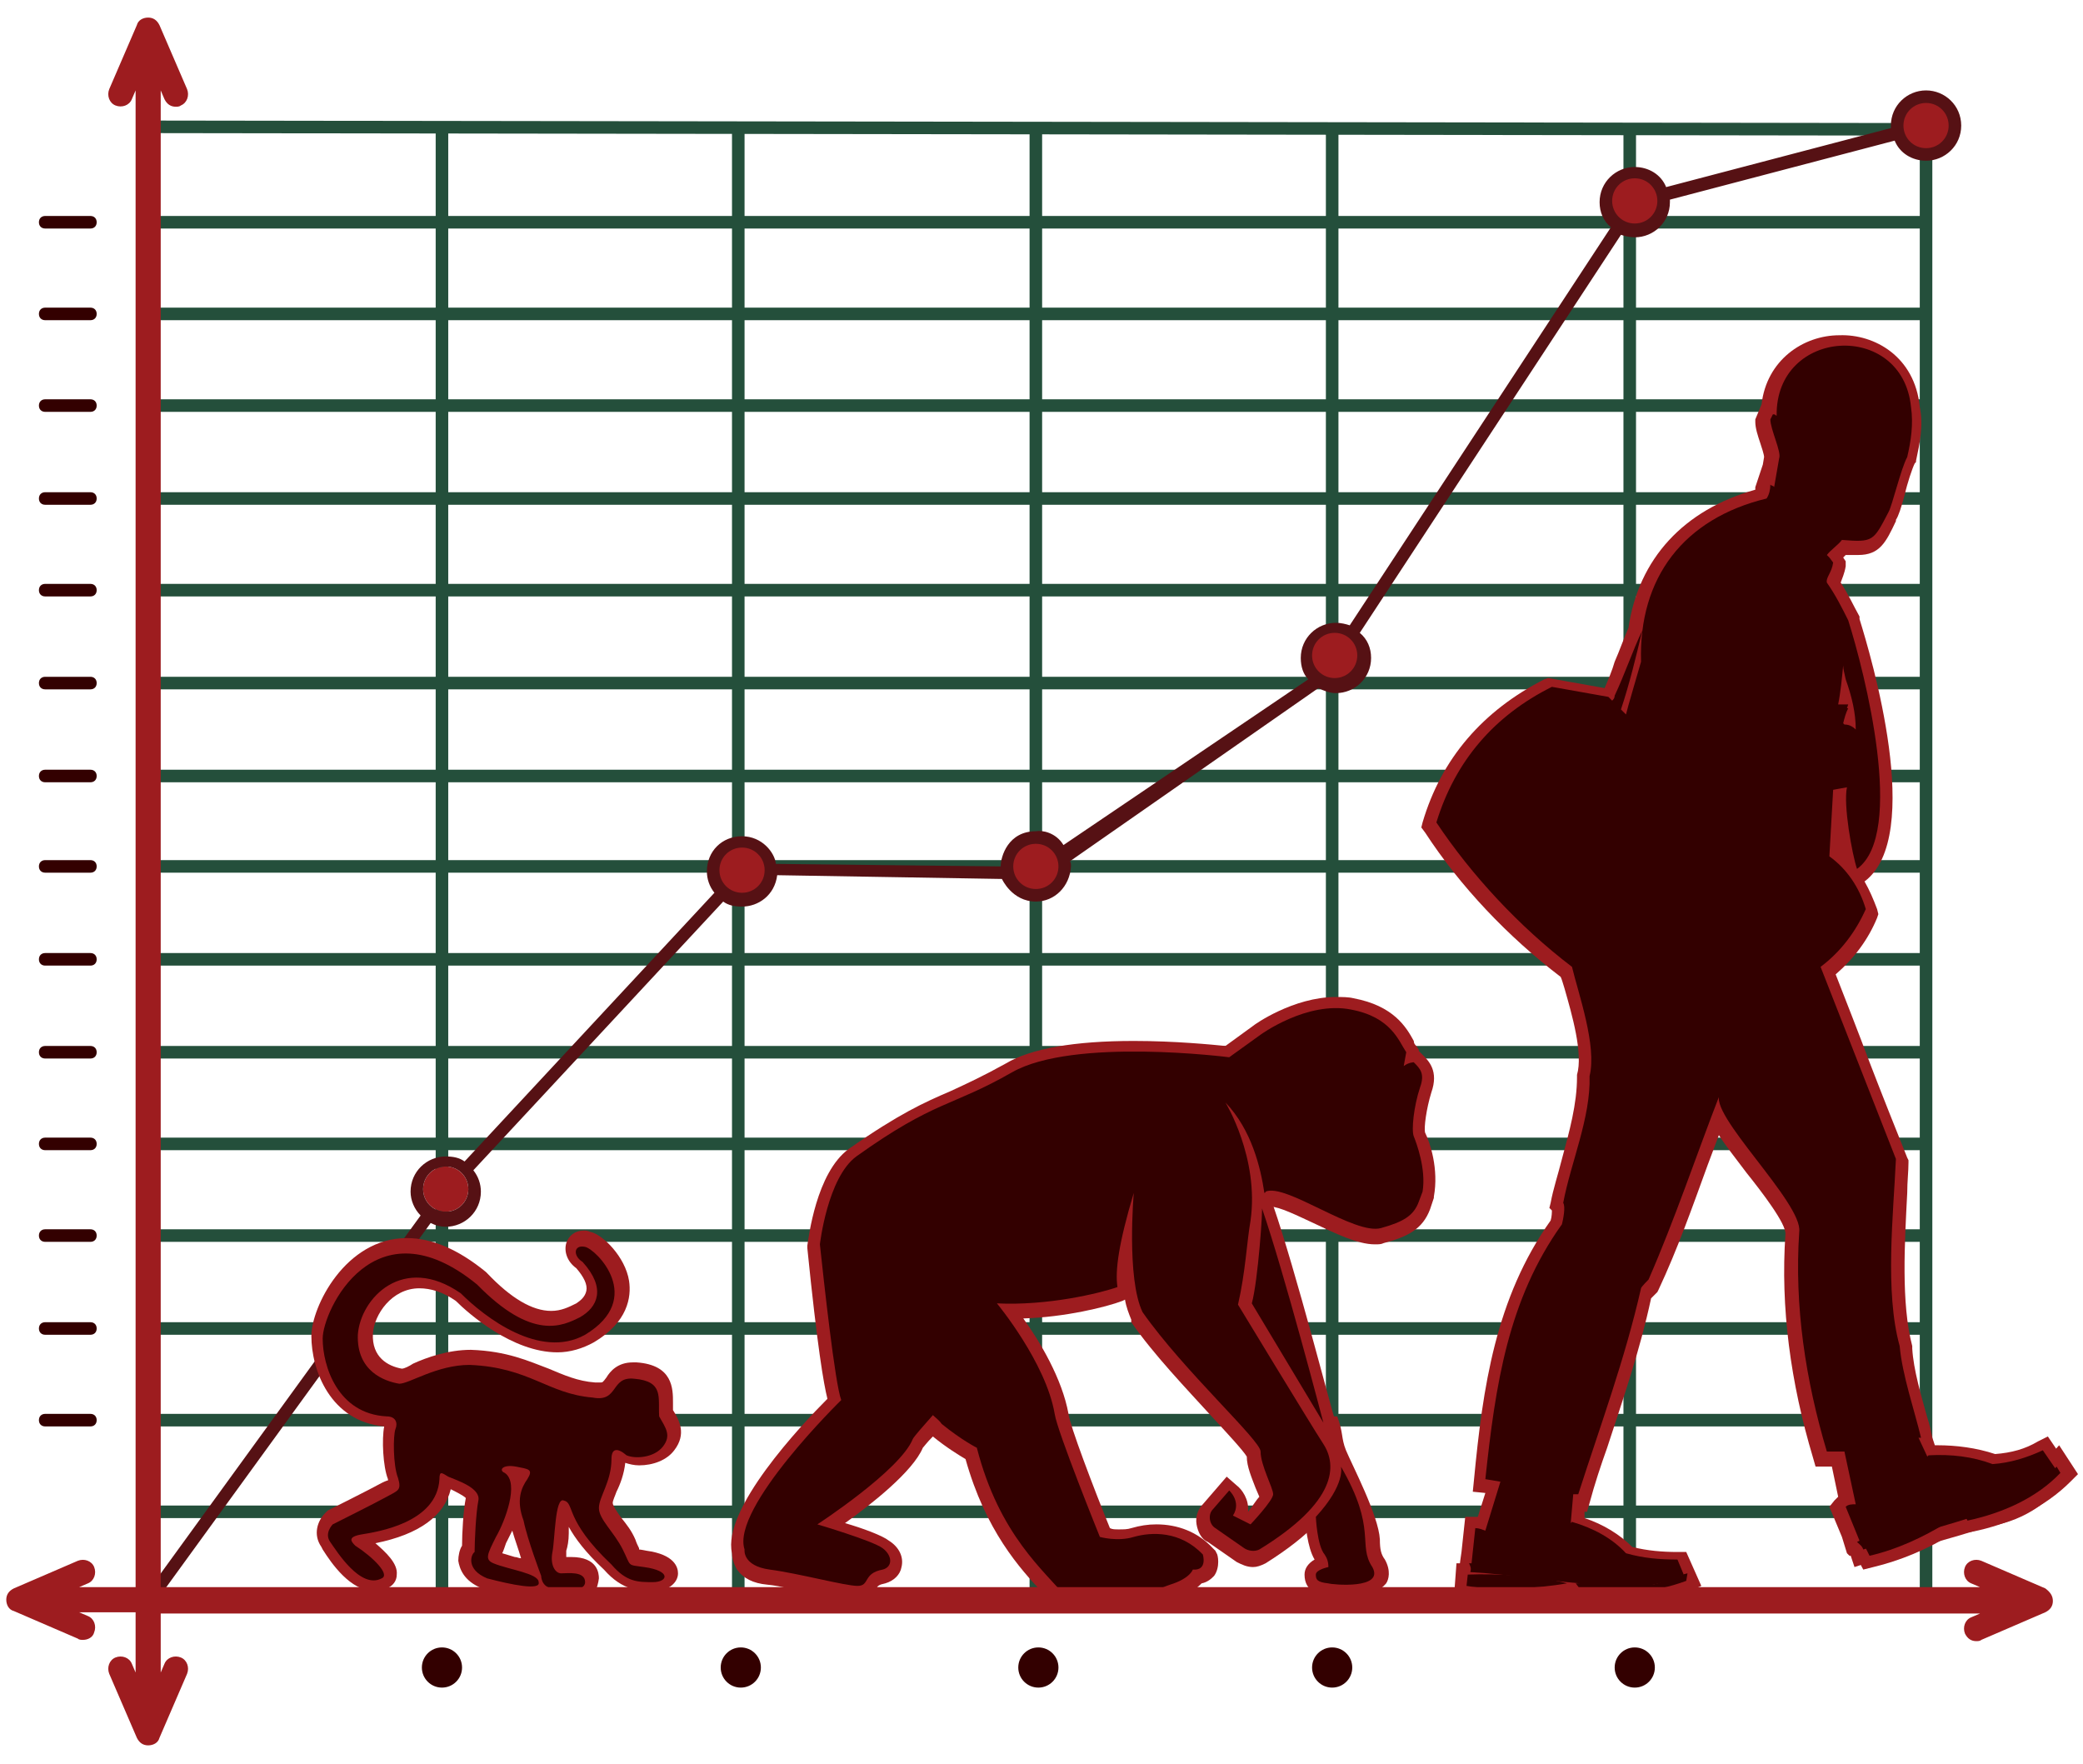 <?xml version="1.0" encoding="utf-8"?>
<!-- Generator: Adobe Illustrator 22.1.0, SVG Export Plug-In . SVG Version: 6.00 Build 0)  -->
<svg version="1.1" id="Capa_1" xmlns="http://www.w3.org/2000/svg" xmlns:xlink="http://www.w3.org/1999/xlink" x="0px" y="0px"
	 viewBox="0 0 165.9 140.5" style="enable-background:new 0 0 165.9 140.5;" xml:space="preserve">
<style type="text/css">
	.st0{fill:none;stroke:#244F3B;stroke-miterlimit:10;}
	.st1{fill:#9D1C1F;}
	.st2{fill:#561114;}
	.st3{fill:#330000;}
</style>
<g>
	<polygon class="st0" points="11.5,10.1 153.4,10.3 153.4,127.8 11.5,127.8 	"/>
	<line class="st0" x1="11.5" y1="120.4" x2="153.4" y2="120.4"/>
	<line class="st0" x1="11.5" y1="113.1" x2="153.4" y2="113.1"/>
	<line class="st0" x1="11.5" y1="105.8" x2="153.4" y2="105.8"/>
	<line class="st0" x1="11.5" y1="98.4" x2="153.4" y2="98.4"/>
	<line class="st0" x1="11.5" y1="91.1" x2="153.4" y2="91.1"/>
	<line class="st0" x1="11.5" y1="83.8" x2="153.4" y2="83.8"/>
	<line class="st0" x1="11.5" y1="76.4" x2="153.4" y2="76.4"/>
	<line class="st0" x1="11.5" y1="69" x2="153.4" y2="69"/>
	<line class="st0" x1="11.5" y1="61.8" x2="153.4" y2="61.8"/>
	<line class="st0" x1="11.5" y1="54.4" x2="153.4" y2="54.4"/>
	<line class="st0" x1="11.5" y1="47" x2="153.4" y2="47"/>
	<line class="st0" x1="11.5" y1="39.7" x2="153.4" y2="39.7"/>
	<line class="st0" x1="11.5" y1="32.3" x2="153.4" y2="32.3"/>
	<line class="st0" x1="11.5" y1="25" x2="153.4" y2="25"/>
	<line class="st0" x1="11.5" y1="17.7" x2="153.4" y2="17.7"/>
	<line class="st0" x1="129.8" y1="10.3" x2="129.8" y2="127.8"/>
	<line class="st0" x1="106.1" y1="10.3" x2="106.1" y2="127.8"/>
	<line class="st0" x1="82.5" y1="10.3" x2="82.5" y2="127.8"/>
	<line class="st0" x1="58.8" y1="10.3" x2="58.8" y2="127.8"/>
	<line class="st0" x1="35.2" y1="10.3" x2="35.2" y2="127.8"/>
</g>
<circle class="st1" cx="35.5" cy="94.7" r="1.8"/>
<circle class="st1" cx="59.1" cy="69.3" r="2"/>
<circle class="st1" cx="82.5" cy="69" r="2"/>
<circle class="st1" cx="106.3" cy="52.2" r="2"/>
<circle class="st1" cx="130.2" cy="16" r="2"/>
<circle class="st1" cx="153.4" cy="10" r="2"/>
<path class="st2" d="M153.4,7.2c-1.5,0-2.8,1.2-2.8,2.8c0,0.1,0,0.1,0,0.2l-17.9,4.7c-0.4-1-1.4-1.6-2.5-1.6c-1.5,0-2.8,1.2-2.8,2.8
	c0,0.8,0.3,1.5,0.9,2l-20.8,31.7c-0.3-0.1-0.7-0.2-1.1-0.2c-1.5,0-2.8,1.2-2.8,2.8c0,0.7,0.2,1.3,0.6,1.7L84.7,67.3
	c-0.6-1-1.7-1.2-2.2-1.1c-2.2,0-2.8,2-2.8,2.8l-17.9-0.2c-0.1-0.9-1.1-2.2-2.7-2.2s-2.8,1.2-2.8,2.8c0,0.6,0.2,1.2,0.6,1.7L37,92.5
	c-0.4-0.3-0.9-0.4-1.5-0.4c-1.5,0-2.8,1.2-2.8,2.8c0,0.7,0.3,1.4,0.8,1.9l-22,30.3l0.8,0.6l22-30.3c0.4,0.2,0.8,0.3,1.2,0.3
	c1.5,0,2.8-1.2,2.8-2.8c0-0.6-0.2-1.2-0.6-1.7l19.9-21.4c0.4,0.3,0.9,0.4,1.5,0.4c1.3,0,2.6-0.9,2.8-2.5L79.8,70
	c0,0,0.8,1.8,2.7,1.8c1.5,0,2.7-1.2,2.8-2.8c0-0.1,0-0.4-0.1-0.4L105,54.8c0.4,0.2,0.9,0.4,1.4,0.4c1.5,0,2.8-1.2,2.8-2.8
	c0-0.8-0.3-1.5-0.9-2l20.8-31.7c0.3,0.1,0.7,0.2,1.1,0.2c1.5,0,2.8-1.2,2.8-2.8c0-0.1,0-0.1,0-0.2l17.9-4.7c0.4,1,1.4,1.6,2.5,1.6
	c1.5,0,2.8-1.2,2.8-2.8S154.9,7.2,153.4,7.2z M35.5,96.5c-1,0-1.8-0.8-1.8-1.8s0.8-1.8,1.8-1.8s1.8,0.8,1.8,1.8S36.5,96.5,35.5,96.5
	z M59.1,71.1c-1,0-1.8-0.8-1.8-1.8s0.8-1.8,1.8-1.8s1.8,0.8,1.8,1.8S60.1,71.1,59.1,71.1z M82.5,70.8c-1,0-1.8-0.8-1.8-1.8
	s0.8-1.8,1.8-1.8s1.8,0.8,1.8,1.8S83.5,70.8,82.5,70.8z M106.3,54c-1,0-1.8-0.8-1.8-1.8s0.8-1.8,1.8-1.8s1.8,0.8,1.8,1.8
	S107.3,54,106.3,54z M130.2,17.8c-1,0-1.8-0.8-1.8-1.8s0.8-1.8,1.8-1.8S132,15,132,16S131.2,17.8,130.2,17.8z M153.4,11.8
	c-1,0-1.8-0.8-1.8-1.8s0.8-1.8,1.8-1.8s1.8,0.8,1.8,1.8S154.4,11.8,153.4,11.8z"/>
<path class="st1" d="M45.3,127.6c-0.5,0-1-0.1-1.4-0.2c-0.3,0-0.6-0.1-0.8-0.3c-0.3,0.1-0.6,0.1-0.8,0.1c-0.8,0-2-0.2-3.7-0.7h-0.1
	h-0.1c-1.5-0.6-1.8-1.6-1.9-2.2c0-0.4,0.1-0.9,0.3-1.2c0-1,0.1-2.8,0.3-3.8c-0.2-0.2-0.8-0.5-1.2-0.7c-0.5,2.1-2.5,3.6-6,4.3
	c0.8,0.7,1.8,1.6,1.7,2.5c0,0.5-0.3,0.9-0.8,1.1c-0.3,0.1-0.6,0.2-1,0.2c-1.9,0-3.4-2.2-4.1-3.3l-0.1-0.2c-0.7-1-0.3-2.1,0.3-2.7
	l0.1-0.1l0.1-0.1c0,0,3.4-1.7,4.3-2.2c0,0,0.4-0.2,0.5-0.2v-0.1c-0.4-1-0.5-3.2-0.3-4.2c-4.3-0.4-5.8-4.5-5.8-7.2
	c0-2.3,2.7-7.8,7.6-7.8c2,0,4.1,0.9,6.3,2.7l0.1,0.1c1.9,2,3.6,3,5.1,3c0.8,0,1.4-0.3,2-0.6c0.3-0.2,0.7-0.5,0.8-1s-0.2-1.1-0.8-1.8
	c-0.7-0.5-1-1.3-0.8-2c0.2-0.6,0.7-1,1.4-1c0.1,0,0.3,0,0.5,0.1c1,0.2,2.8,2,3.1,3.9c0.2,1.3-0.1,3.3-2.8,4.9
	c-0.9,0.5-1.9,0.8-2.9,0.8c-3.6,0-7.1-3.1-8.1-4.1c-1-0.7-2-1-2.9-1c-2.2,0-3.6,2.1-3.7,3.6c-0.1,1.9,1.2,2.6,2.3,2.8
	c0.2,0,0.6-0.2,0.9-0.4c1.1-0.5,2.8-1.1,4.6-1.1c2.9,0.1,4.6,0.9,6.2,1.5c1.2,0.5,2.3,1,3.7,1.1h0.1c0.1,0,0.2,0,0.3,0
	c0.2,0,0.2,0,0.5-0.4c0.3-0.5,0.9-1.2,2.1-1.2c0.1,0,0.2,0,0.3,0c2.9,0.2,2.9,2.1,2.9,3.2c0,0.1,0,0.3,0,0.5v0.1
	c0.5,0.8,1.1,1.9,0.1,3.2c-0.6,0.8-1.7,1.2-2.8,1.2l0,0c-0.4,0-0.8-0.1-1.1-0.2c-0.1,0.9-0.4,1.7-0.7,2.3c-0.1,0.3-0.3,0.7-0.3,0.9
	c0,0.2,0.4,0.8,0.7,1.2c0.4,0.5,0.8,1,1.1,1.7c0.1,0.3,0.2,0.5,0.3,0.7v0.1c0.1,0,0.6,0.1,0.6,0.1c2.2,0.3,2.5,1.3,2.5,1.8
	c0,0.7-0.7,1.4-1.9,1.4s-2.5,0-4-1.7c-1.5-1.4-2.3-2.5-2.8-3.4c0,0.2,0,0.3,0,0.5c0,0.6-0.1,1.1-0.2,1.4c0,0.2,0,0.4,0,0.5
	c0.1,0,0.3,0,0.4,0c2.1,0,2.2,1.3,2.2,1.7C47.6,126.4,47.4,127.6,45.3,127.6z M40,123.7c0.3,0.1,0.7,0.2,1,0.3
	c0.2,0,0.3,0.1,0.5,0.1c-0.2-0.7-0.5-1.5-0.7-2.2c-0.3,0.6-0.5,1-0.5,1C40.2,123.2,40.1,123.5,40,123.7z"/>
<path class="st1" d="M50.5,109.8c-1.9-0.2-1.2,1.9-3.3,1.5c-3.6-0.3-5-2.4-9.8-2.6c-2.6,0-4.8,1.5-5.6,1.5c-1.2-0.2-3.4-1-3.3-3.9
	c0.2-2.9,3.6-6.5,8.2-3.3c1.9,1.9,6.3,5.3,9.9,3.3c4.8-2.9,0.9-6.8,0-7s-1,0.7-0.2,1.2c1.9,2.1,1.2,3.6-0.2,4.4
	c-1.4,0.7-3.8,1.9-8.2-2.6c-8.2-6.7-12.3,2.1-12.3,4.3c0,2.2,1.2,6,5.1,6.2c0.7,0,0.9,0.5,0.7,1c-0.2,0.5-0.2,2.9,0.2,3.9
	c0.3,1,0,1-0.9,1.5s-4.3,2.2-4.3,2.2s-0.7,0.7-0.2,1.4c0.5,0.7,2.4,3.8,4.1,2.9c0.7-0.3-0.7-1.7-2.1-2.6c-0.3-0.3-0.7-0.7,0.5-0.9
	c1.2-0.2,6-0.9,6.2-4.4c0-0.7,0.2-0.5,0.7-0.2c0.7,0.3,2.6,0.9,2.4,1.9s-0.3,3.3-0.3,4.1c-0.3,0.2-0.7,1.4,1,2.1
	c1.9,0.5,4.3,1,4.1,0.3c0-0.7-2.4-1-3.6-1.5c-0.7-0.3-0.5-0.7,0.2-2.1c0.7-1.2,1.9-4.3,0.7-5.1c-0.5-0.2-0.2-0.7,0.9-0.5
	c1,0.2,1.4,0.2,0.9,1c-0.5,0.7-0.9,1.7-0.3,3.3c0.3,1.5,1.4,4.4,1.4,4.4s0,0.9,0.9,1c0.9,0.2,2.6,0.3,2.6-0.5c0-0.9-1.4-0.7-1.9-0.7
	s-0.9-0.7-0.7-1.7s0.2-4.4,0.9-4.1c0.9,0.2,0,1.5,3.8,5.1c1.2,1.4,2.1,1.4,3.3,1.4s1.5-0.9-0.7-1.2c-1.4-0.2-1,0-1.7-1.4
	s-1.9-2.4-1.9-3.3s1-2.1,1-3.9c0-0.9,0.5-0.9,1.2-0.3c0.7,0.3,2.2,0.2,2.9-0.7c0.7-0.9,0.2-1.5-0.3-2.4
	C52.4,111.3,52.9,110,50.5,109.8z"/>
<g>
	<path class="st1" d="M112.6,90.5c-0.2-0.5,0-2.4,0.5-3.9c0.4-1.1,0-1.5-0.5-2c0,0-0.4,0-0.8,0.3l0.2-1.1c-0.6-0.9-1.2-2.8-4.4-3.4
		c-3.5-0.7-7.2,2-7.2,2l-2.5,1.8c0,0-12.4-1.6-17.3,1.2c-4.9,2.8-6.1,2.2-12.4,6.7c-2.3,1.7-2.9,7-2.9,7c0.3,2.8,1.2,11.1,1.7,12.4
		c0,0-8.8,8.6-7.7,11.9c0,0-0.2,1.3,2,1.6c2.3,0.3,6,1.3,7,1.3s0.4-1,2-1.3c0.8-0.2,0.8-1.1,0-1.7s-5.2-1.9-5.2-1.9s6.6-4.3,7.6-6.8
		c0.1-0.2,0.8-1,1.6-1.9c0.2,0.2,0.5,0.4,0.7,0.7c1.6,1.3,2.8,1.9,2.8,1.9c1.8,7,5.4,9.8,7.2,12c1.9,2.2,6.6-0.6,8.2-1.1
		S95,125,95,125c1.2,0.1,0.8-1.2,0.8-1.2c-1.8-1.9-4.1-1.8-5.5-1.4c-1.3,0.4-2.7,0-2.7,0s-3.4-8.4-3.6-9.8c-0.7-4.1-4.6-8.8-4.6-8.8
		c4,0.2,8.2-0.8,9.6-1.3c-0.2-1.3,0.1-3.5,1.3-7.5c0,0-0.6,6.8,0.7,9.5c3.3,4.7,9.4,10.2,9.4,11.1c0,1.1,1,2.9,1,3.4
		s-1.8,2.4-1.8,2.4l-1.4-0.7c0.7-1.1-0.3-2-0.3-2l-1.3,1.5c-0.4,0.4-0.3,1.2,0.2,1.5l2.3,1.6c0.3,0.2,0.8,0.3,1.2,0.1
		c6.2-3.8,6.2-6.7,5.1-8.4c-1.1-1.7-6.8-11.1-6.8-11.1c0.6-2.6,0.7-5,1-6.7c0.7-5-2-9.4-2-9.4c2.1,2.2,2.8,5.2,3.1,7.2
		c0.1,0,0.1-0.1,0.1-0.1c1.6-0.7,7.1,3.5,9.2,2.9c1.8-0.5,2.6-1,3-2.1l0.3-0.8C113.6,93.1,112.8,91,112.6,90.5z"/>
	<path class="st1" d="M99.7,103.8l5.7,9.5c0,0-3.1-11.9-4.9-17.1C100.6,96.1,100.2,102,99.7,103.8z"/>
	<path class="st1" d="M98.6,103.9l0.1-0.4c0.4-1.5,0.8-6.2,0.8-7.1l-0.2-0.5l0.7-0.7h1.3l0.1,0.8c1.8,5.2,4.7,16.5,4.9,17l-1.8,0.8
		L98.6,103.9z"/>
	<path class="st1" d="M107.2,127.2c-0.5,0-1.2,0-1.5-0.1c-0.6-0.1-1.8-0.3-1.8-1.7c0-0.5,0.3-0.9,0.8-1.2c-0.6-1-0.7-2.8-0.8-3.4
		v-0.4l0.3-0.3c1.9-2-1.5-7.2-1.5-7.2l3.8-0.1c0.5,1.3,0.3,1.7,0.7,2.7c0.5,1.2,2.6,5.2,2.7,7.1c0,0.8,0.1,1.2,0.4,1.6
		c0.5,0.9,0.3,1.6,0.1,1.9C109.8,126.8,108.8,127.2,107.2,127.2L107.2,127.2z"/>
	<path class="st1" d="M106.8,116.8c0,0,0.4,1.4-2,4c0,0,0.1,2.3,0.7,3c0.2,0.3,0.3,0.6,0.3,1c0,0-1,0.2-1,0.6s0.1,0.6,1,0.7
		c0.3,0.1,4.5,0.5,3.5-1.3C108.1,123,109.7,121.8,106.8,116.8z"/>
	<path class="st1" d="M113.5,90.2c-0.1-0.4,0.1-1.9,0.5-3.2c0.6-1.7-0.2-2.5-0.7-3l-0.3-0.3v-0.1l-0.2-0.3c-0.1-0.1-0.2-0.2-0.2-0.4
		c-0.6-1.1-1.6-2.8-4.8-3.4c-0.4-0.1-0.9-0.1-1.4-0.1c-3.4,0-6.5,2.2-6.6,2.3l-2.2,1.6c-1-0.1-4-0.4-7.3-0.4
		c-4.7,0-8.2,0.6-10.2,1.8c-1.8,1-3.1,1.6-4.4,2.2c-2.1,0.9-4.1,1.8-8.1,4.6c-2.6,1.9-3.2,7.1-3.3,7.7v0.1v0.1
		c0.8,7.9,1.3,10.8,1.6,12c-2.1,2.1-8.4,8.8-7.6,12.3c0,0.3,0.1,0.8,0.4,1.3c0.5,0.7,1.3,1.1,2.4,1.2c1.1,0.1,2.5,0.5,3.8,0.7
		c1.7,0.4,2.7,0.6,3.3,0.6c1,0,1.4-0.6,1.6-1c0.1-0.2,0.2-0.3,0.7-0.4c0.7-0.2,1.2-0.7,1.3-1.3c0.2-0.8-0.2-1.6-1-2.1
		c-0.5-0.4-2.1-1-3.5-1.4c2.1-1.5,5.4-4.1,6.2-6c0.1-0.1,0.3-0.4,0.8-0.9l0,0c1.1,0.9,2.1,1.5,2.6,1.8c1.6,5.7,4.3,8.7,6.2,10.7
		c0.2,0.2,0.3,0.3,0.5,0.5h9.8c0.1,0,0.1,0,0.2-0.1c1.1-0.3,1.7-0.8,2.1-1.2c0.5-0.1,0.8-0.4,1-0.6c0.5-0.7,0.3-1.7,0.2-1.8
		l-0.1-0.2l-0.2-0.2c-1.2-1.3-2.8-1.9-4.5-1.9c-0.7,0-1.3,0.1-2,0.3c-0.3,0.1-0.6,0.1-1,0.1c-0.3,0-0.5,0-0.7-0.1
		c-1.3-3.2-3.2-8.2-3.3-9.1c-0.5-2.8-2.3-5.8-3.6-7.6c3.3-0.1,6.6-0.9,7.9-1.4l0.2-0.1c0.1,0.6,0.3,1.1,0.5,1.6v0.1v0.1
		c1.8,2.6,4.4,5.3,6.4,7.5c1.2,1.3,2.5,2.7,2.8,3.2c0,0.8,0.4,1.7,0.7,2.5c0.1,0.2,0.2,0.5,0.3,0.7c-0.2,0.2-0.5,0.7-0.9,1.2
		c0.1-1-0.5-1.8-0.9-2.1l-0.8-0.7l-1.9,2.2c-0.4,0.4-0.6,1-0.5,1.6s0.4,1.2,0.9,1.4l2.3,1.6c0.4,0.2,0.8,0.4,1.3,0.4
		c0.3,0,0.6-0.1,1-0.3c3.5-2.2,5.5-4.3,6-6.4c0.3-1.2,0.1-2.3-0.6-3.4c-1-1.5-5.5-9-6.6-10.7c0.3-1.5,0.5-3,0.6-4.3
		c0.1-0.8,0.2-1.5,0.3-2.1c0.1-0.5,0.1-0.9,0.1-1.3c0.2,0,0.4-0.1,0.6-0.2c0.7,0,2.1,0.7,3.4,1.3c1.7,0.8,3.5,1.7,4.9,1.7l0,0
		c0.3,0,0.5,0,0.7-0.1c1.9-0.5,3.1-1.1,3.7-2.7l0.3-0.9v-0.1C114.6,93.1,113.9,91,113.5,90.2z"/>
</g>
<g>
	<path class="st1" d="M162.7,115.5c-1.3,0.6-2.6,1-4,1.1c-1.6-0.6-3.3-0.8-5.1-0.7l-0.1,0.1l-0.7-1.5h0.2c-0.5-2.1-1.5-5-1.7-7.3
		c-1.2-4.3-0.5-10.5-0.3-14.9c-2-5.1-4-10.2-6-15.3c1.6-1.2,2.8-2.8,3.6-4.6c-0.5-1.7-1.5-3.2-2.9-4.2c0.1-1.8,0.2-3.6,0.3-5.3
		l1.1-0.2c-0.3,1.4,0.4,5.3,0.8,6.5c3.9-2.8,0.6-15.7-0.7-19.8c-0.5-1-1-2-1.7-3c-0.1-0.4,0.4-0.8,0.5-1.6l-0.3-0.4l0,0l0,0
		l-0.2-0.2c0.3-0.4,0.9-0.8,1.2-1.2c2.5,0.2,2.5,0.1,3.7-2.2c0.3-0.5,1-3.5,1.5-4.4c0.3-1.3,0.5-2.6,0.3-4l0,0
		c-0.7-6.9-10.8-6.3-10.7,0.7c-0.1,0-0.1-0.1-0.2-0.1h-0.1l-0.2,0.4c0,0.8,0.9,2.6,0.7,3.1l-0.4,2.3l0.1-0.3c0,0.4-0.3,0.2-0.4,0.1
		c0,0.4-0.1,0.8-0.3,1.1c-6.6,1.6-10.2,6.3-10,13c0,0-1.2,4.1-1.2,4.2l-0.4-0.4c0.7-2.1,1.2-4.2,1.7-6.3c-0.8,1.7-1.4,3.5-2.2,5.2
		c0,0.2-0.1,0.3-0.2,0.4l-0.3-0.3l-4.5-0.8c-4.6,2.3-7.7,5.9-9.2,10.8c2.8,4.2,6.6,8.3,10.8,11.5c0.5,2.1,2,6.3,1.4,8.7
		c0.1,3.3-1.5,6.9-2.1,10.1c0.2,0.3,0,1.3-0.1,1.7c-4.3,6-5.3,12.8-6.1,20.3l1.2,0.2l-1.2,3.9c-0.3-0.1-0.5-0.2-0.8-0.2l-0.3,2.8
		H117c0.1,0.2,0.2,0.4,0.1,0.7c3.4,0.2,6.7,0.8,10.1,1l0,0c2.4,0.5,4.7,0.2,6.9-0.8l-0.5-1.2c-1.4,0-2.7-0.1-4.1-0.5
		c-1.1-1.2-2.6-2-4.3-2.5l-0.1,0.1l0.2-2.3h0.4c1.8-5.6,3.7-10.7,5-16.4c0-0.1,0.6-0.7,0.6-0.7c2.1-4.8,3.8-9.9,5.7-14.8
		c-1.1,1.5,6.6,8.7,6.3,11c-0.4,5.9,0.5,11.8,2.2,17.5h1.4l0.9,4.2c-0.3,0-0.6,0-0.8,0.2l1.1,2.7l-0.2,0.1c0.2,0.2,0.4,0.3,0.5,0.6
		c3.3-1.1,6.5-1.8,9.6-2.9l0,0c2.4-0.4,4.4-1.5,5.8-3.4L162.7,115.5z M147,54.1c0.5,1.4,0.8,2.7,0.8,4c-0.3-0.3-0.6-0.4-0.9-0.4
		l-0.1-0.1c0.1-0.4,0.2-0.8,0.4-1.2h-0.1l0.1-0.3h-0.8c0.2-1,0.3-2.1,0.4-3.1C146.8,53.3,146.9,53.6,147,54.1
		C147.5,55.4,146.9,53.6,147,54.1z"/>
	<path class="st1" d="M129.7,127.6c-0.9,0-1.8-0.1-2.6-0.3c-1.7-0.1-3.4-0.3-5-0.5s-3.3-0.4-5-0.5l-0.9-0.1v-1.1l0.1-0.8l0.1-0.7
		l0.3-2.8h0.9h0.1l0.6-1.9l-1-0.1l0.1-1c0.7-7.3,1.7-14.4,6.1-20.6c0.1-0.3,0.1-0.7,0.1-0.8l-0.2-0.2l0.1-0.4
		c0.2-1.1,0.6-2.3,0.9-3.5c0.6-2.2,1.2-4.4,1.2-6.5v-0.1v-0.1c0.5-1.7-0.4-4.8-1-6.9c-0.1-0.3-0.2-0.7-0.3-0.9
		c-4.2-3.2-8-7.2-10.8-11.5l-0.3-0.4l0.1-0.4c1.5-5.1,4.8-8.9,9.7-11.4l0.3-0.1l4.5,0.8c0.3-0.7,0.6-1.4,0.8-2.1
		c0.4-0.9,0.7-1.8,1.1-2.7l0,0c0.8-5.5,4.4-9.4,10.1-11c0-0.1,0-0.2,0-0.2l0.6-1.8l0.1-0.6c0-0.2-0.2-0.8-0.3-1.1
		c-0.2-0.6-0.4-1.2-0.4-1.7v-0.2l0.5-1.2c0.4-3.5,3.3-5.5,6.2-5.5c2.8-0.1,6,1.7,6.4,5.7c0.3,1.5,0,2.9-0.3,4.3v0.1l-0.1,0.1
		c-0.2,0.4-0.6,1.6-0.8,2.5c-0.3,1.1-0.5,1.7-0.7,2v0.1c-0.8,1.7-1.3,2.7-3,2.7c-0.3,0-0.7,0-1,0c-0.1,0.1-0.2,0.2-0.2,0.2l0.2,0.3
		v0.4c-0.1,0.6-0.3,1-0.4,1.3l0,0c0.6,0.9,1,1.8,1.5,2.7v0.1v0.1c0.9,2.9,5.2,17.3,0.4,20.9c0.4,0.7,0.7,1.4,1,2.2l0.1,0.4l-0.1,0.3
		c-0.7,1.7-1.8,3.2-3.3,4.5c0.9,2.3,1.8,4.6,2.7,7c1,2.6,2,5.1,3,7.6l0.1,0.2v0.2c0,0.7-0.1,1.5-0.1,2.4c-0.2,3.9-0.5,8.8,0.4,12.2
		v0.1v0.1c0.1,1.7,0.7,3.7,1.2,5.5c0.2,0.6,0.3,1.1,0.4,1.6l0.2,0.6c0.1,0,0.1,0,0.2,0c1.5,0,3.1,0.2,4.6,0.7c1.3-0.1,2.4-0.4,3.4-1
		l0.8-0.4l1.9,2.8l-0.4,0.6c-1.6,2.1-3.7,3.4-6.4,3.8c-1.7,0.6-3.3,1-5,1.5c-1.5,0.4-3.1,0.9-4.6,1.4l-0.9,0.3l-0.3-0.9l0,0
		c0,0,0,0-0.1,0c-0.1-0.1-0.1-0.1-0.2-0.2l-0.4-1.3l-1-2.4l0.4-0.5c0.1-0.1,0.2-0.2,0.3-0.3l-0.5-2.4h-1.3l-0.2-0.7
		c-1.8-6-2.6-12-2.2-17.8c0.1-0.8-1.9-3.4-3.1-4.9c-0.9-1.2-1.7-2.2-2.2-3c-0.3,0.8-0.6,1.6-0.9,2.4c-1.2,3.3-2.4,6.7-3.9,9.9
		l-0.1,0.2l-0.1,0.1c0,0-0.2,0.2-0.4,0.4c-0.9,4.2-2.2,7.9-3.5,11.9c-0.5,1.4-1,2.9-1.4,4.4l-0.2,0.7h-0.2v0.5
		c1.5,0.5,2.8,1.3,3.8,2.3c1.2,0.3,2.4,0.4,3.6,0.4h0.7l1.2,2.7l-0.9,0.4C133,127.2,131.4,127.6,129.7,127.6z"/>
	<g>
		<path class="st1" d="M148.5,123.1l0.4,0.8c2.2-0.5,4.3-1.5,6.1-2.6C152.7,121.6,150.6,122.2,148.5,123.1z"/>
		<path class="st1" d="M163.8,116.8c-1.9,2.1-4.4,3.5-7.2,4.1l0.1,0.2c2.8-0.6,5.5-1.8,7.4-3.8L163.8,116.8z"/>
		<path class="st1" d="M116.9,125.4l-0.1,0.9c2.3,0.4,4.6,0.3,6.9,0C121.5,125.7,119.2,125.3,116.9,125.4z"/>
		<path class="st1" d="M131.6,126.5c-2-0.2-3.9-0.2-5.9-0.2v0.2c2.9,0.6,5.8,0.4,8.5-0.6l0.1-0.6
			C133.8,125.4,132.2,126.5,131.6,126.5z"/>
		<path class="st1" d="M147.1,122.6l1-0.4c2-0.9,4.2-1.5,6.8-1.9l0.7,1.8c-2.1,1.3-4.3,2.2-6.4,2.7l-0.8,0.2L147.1,122.6z"/>
		<path class="st1" d="M155.1,120.1l1.3-0.3c2.7-0.5,5-1.8,6.7-3.7l0.9-1l1.5,2.3l-0.6,0.6c-2,2-4.8,3.4-7.9,4l-0.7,0.1L155.1,120.1
			z"/>
		<path class="st1" d="M120.6,127.5c-1.3,0-2.6-0.1-3.9-0.2l-0.9-0.1l0.2-2.7h0.9c2.2,0,4.5,0.2,7.1,0.9l-0.1,2
			C122.8,127.4,121.6,127.5,120.6,127.5L120.6,127.5z"/>
	</g>
</g>
<path class="st3" d="M50.5,109.8c-1.9-0.2-1.2,1.9-3.3,1.5c-3.6-0.3-5-2.4-9.8-2.6c-2.6,0-4.8,1.5-5.6,1.5c-1.2-0.2-3.4-1-3.3-3.9
	c0.2-2.9,3.6-6.5,8.2-3.3c1.9,1.9,6.3,5.3,9.9,3.3c4.8-2.9,0.9-6.8,0-7s-1,0.7-0.2,1.2c1.9,2.1,1.2,3.6-0.2,4.4
	c-1.4,0.7-3.8,1.9-8.2-2.6c-8.2-6.7-12.3,2.1-12.3,4.3c0,2.2,1.2,6,5.1,6.2c0.7,0,0.9,0.5,0.7,1c-0.2,0.5-0.2,2.9,0.2,3.9
	c0.3,1,0,1-0.9,1.5s-4.3,2.2-4.3,2.2s-0.7,0.7-0.2,1.4c0.5,0.7,2.4,3.8,4.1,2.9c0.7-0.3-0.7-1.7-2.1-2.6c-0.3-0.3-0.7-0.7,0.5-0.9
	c1.2-0.2,6-0.9,6.2-4.4c0-0.7,0.2-0.5,0.7-0.2c0.7,0.3,2.6,0.9,2.4,1.9s-0.3,3.3-0.3,4.1c-0.3,0.2-0.7,1.4,1,2.1
	c1.9,0.5,4.3,1,4.1,0.3c0-0.7-2.4-1-3.6-1.5c-0.7-0.3-0.5-0.7,0.2-2.1c0.7-1.2,1.9-4.3,0.7-5.1c-0.5-0.2-0.2-0.7,0.9-0.5
	c1,0.2,1.4,0.2,0.9,1c-0.5,0.7-0.9,1.7-0.3,3.3c0.3,1.5,1.4,4.4,1.4,4.4s0,0.9,0.9,1c0.9,0.2,2.6,0.3,2.6-0.5c0-0.9-1.4-0.7-1.9-0.7
	s-0.9-0.7-0.7-1.7s0.2-4.4,0.9-4.1c0.9,0.2,0,1.5,3.8,5.1c1.2,1.4,2.1,1.4,3.3,1.4s1.5-0.9-0.7-1.2c-1.4-0.2-1,0-1.7-1.4
	s-1.9-2.4-1.9-3.3s1-2.1,1-3.9c0-0.9,0.5-0.9,1.2-0.3c0.7,0.3,2.2,0.2,2.9-0.7c0.7-0.9,0.2-1.5-0.3-2.4
	C52.4,111.3,52.9,110,50.5,109.8z"/>
<g>
	<path class="st3" d="M7.2,113.6H3.6c-0.3,0-0.5-0.2-0.5-0.5s0.2-0.5,0.5-0.5h3.6c0.3,0,0.5,0.2,0.5,0.5S7.5,113.6,7.2,113.6z"/>
</g>
<g>
	<path class="st3" d="M112.6,90.5c-0.2-0.5,0-2.4,0.5-3.9c0.4-1.1,0-1.5-0.5-2c0,0-0.4,0-0.8,0.3l0.2-1.1c-0.6-0.9-1.2-2.8-4.4-3.4
		c-3.5-0.7-7.2,2-7.2,2l-2.5,1.8c0,0-12.4-1.6-17.3,1.2c-4.9,2.8-6.1,2.2-12.4,6.7c-2.3,1.7-2.9,7-2.9,7c0.3,2.8,1.2,11.1,1.7,12.4
		c0,0-8.8,8.6-7.7,11.9c0,0-0.2,1.3,2,1.6c2.3,0.3,6,1.3,7,1.3s0.4-1,2-1.3c0.8-0.2,0.8-1.1,0-1.7s-5.2-1.9-5.2-1.9s6.6-4.3,7.6-6.8
		c0.1-0.2,0.8-1,1.6-1.9c0.2,0.2,0.5,0.4,0.7,0.7c1.6,1.3,2.8,1.9,2.8,1.9c1.8,7,5.4,9.8,7.2,12c1.9,2.2,6.6-0.6,8.2-1.1
		S95,125,95,125c1.2,0.1,0.8-1.2,0.8-1.2c-1.8-1.9-4.1-1.8-5.5-1.4c-1.3,0.4-2.7,0-2.7,0s-3.4-8.4-3.6-9.8c-0.7-4.1-4.6-8.8-4.6-8.8
		c4,0.2,8.2-0.8,9.6-1.3c-0.2-1.3,0.1-3.5,1.3-7.5c0,0-0.6,6.8,0.7,9.5c3.3,4.7,9.4,10.2,9.4,11.1c0,1.1,1,2.9,1,3.4
		s-1.8,2.4-1.8,2.4l-1.4-0.7c0.7-1.1-0.3-2-0.3-2l-1.3,1.5c-0.4,0.4-0.3,1.2,0.2,1.5l2.3,1.6c0.3,0.2,0.8,0.3,1.2,0.1
		c6.2-3.8,6.2-6.7,5.1-8.4c-1.1-1.7-6.8-11.1-6.8-11.1c0.6-2.6,0.7-5,1-6.7c0.7-5-2-9.4-2-9.4c2.1,2.2,2.8,5.2,3.1,7.2
		c0.1,0,0.1-0.1,0.1-0.1c1.6-0.7,7.1,3.5,9.2,2.9c1.8-0.5,2.6-1,3-2.1l0.3-0.8C113.6,93.1,112.8,91,112.6,90.5z"/>
	<path class="st3" d="M99.7,103.8l5.7,9.5c0,0-3.1-11.9-4.9-17.1C100.6,96.1,100.2,102,99.7,103.8z"/>
	<path class="st3" d="M106.8,116.8c0,0,0.4,1.4-2,4c0,0,0.1,2.3,0.7,3c0.2,0.3,0.3,0.6,0.3,1c0,0-1,0.2-1,0.6s0.1,0.6,1,0.7
		c0.3,0.1,4.5,0.5,3.5-1.3C108.1,123,109.7,121.8,106.8,116.8z"/>
</g>
<g>
	<path class="st3" d="M7.2,106.3H3.6c-0.3,0-0.5-0.2-0.5-0.5s0.2-0.5,0.5-0.5h3.6c0.3,0,0.5,0.2,0.5,0.5S7.5,106.3,7.2,106.3z"/>
</g>
<g>
	<path class="st3" d="M7.2,98.9H3.6c-0.3,0-0.5-0.2-0.5-0.5s0.2-0.5,0.5-0.5h3.6c0.3,0,0.5,0.2,0.5,0.5S7.5,98.9,7.2,98.9z"/>
</g>
<g>
	<path class="st3" d="M7.2,91.6H3.6c-0.3,0-0.5-0.2-0.5-0.5s0.2-0.5,0.5-0.5h3.6c0.3,0,0.5,0.2,0.5,0.5S7.5,91.6,7.2,91.6z"/>
</g>
<g>
	<path class="st3" d="M7.2,84.3H3.6c-0.3,0-0.5-0.2-0.5-0.5s0.2-0.5,0.5-0.5h3.6c0.3,0,0.5,0.2,0.5,0.5S7.5,84.3,7.2,84.3z"/>
</g>
<g>
	<path class="st3" d="M7.2,76.9H3.6c-0.3,0-0.5-0.2-0.5-0.5s0.2-0.5,0.5-0.5h3.6c0.3,0,0.5,0.2,0.5,0.5S7.5,76.9,7.2,76.9z"/>
</g>
<g>
	<path class="st3" d="M7.2,69.5H3.6c-0.3,0-0.5-0.2-0.5-0.5s0.2-0.5,0.5-0.5h3.6c0.3,0,0.5,0.2,0.5,0.5S7.5,69.5,7.2,69.5z"/>
</g>
<g>
	<path class="st3" d="M7.2,62.3H3.6c-0.3,0-0.5-0.2-0.5-0.5s0.2-0.5,0.5-0.5h3.6c0.3,0,0.5,0.2,0.5,0.5S7.5,62.3,7.2,62.3z"/>
</g>
<g>
	<path class="st3" d="M7.2,54.9H3.6c-0.3,0-0.5-0.2-0.5-0.5s0.2-0.5,0.5-0.5h3.6c0.3,0,0.5,0.2,0.5,0.5S7.5,54.9,7.2,54.9z"/>
</g>
<g>
	<path class="st3" d="M7.2,47.5H3.6c-0.3,0-0.5-0.2-0.5-0.5s0.2-0.5,0.5-0.5h3.6c0.3,0,0.5,0.2,0.5,0.5S7.5,47.5,7.2,47.5z"/>
</g>
<g>
	<path class="st3" d="M7.2,40.2H3.6c-0.3,0-0.5-0.2-0.5-0.5s0.2-0.5,0.5-0.5h3.6c0.3,0,0.5,0.2,0.5,0.5S7.5,40.2,7.2,40.2z"/>
</g>
<g>
	<path class="st3" d="M7.2,32.8H3.6c-0.3,0-0.5-0.2-0.5-0.5s0.2-0.5,0.5-0.5h3.6c0.3,0,0.5,0.2,0.5,0.5S7.5,32.8,7.2,32.8z"/>
</g>
<g>
	<path class="st3" d="M7.2,25.5H3.6c-0.3,0-0.5-0.2-0.5-0.5s0.2-0.5,0.5-0.5h3.6c0.3,0,0.5,0.2,0.5,0.5S7.5,25.5,7.2,25.5z"/>
</g>
<g>
	<path class="st3" d="M7.2,18.2H3.6c-0.3,0-0.5-0.2-0.5-0.5s0.2-0.5,0.5-0.5h3.6c0.3,0,0.5,0.2,0.5,0.5S7.5,18.2,7.2,18.2z"/>
</g>
<circle class="st3" cx="35.2" cy="132.8" r="1.6"/>
<circle class="st3" cx="59" cy="132.8" r="1.6"/>
<circle class="st3" cx="82.7" cy="132.8" r="1.6"/>
<circle class="st3" cx="106.1" cy="132.8" r="1.6"/>
<circle class="st3" cx="130.2" cy="132.8" r="1.6"/>
<g>
	<path class="st3" d="M162.7,115.5c-1.3,0.6-2.6,1-4,1.1c-1.6-0.6-3.3-0.8-5.1-0.7l-0.1,0.1l-0.7-1.5h0.2c-0.5-2.1-1.5-5-1.7-7.3
		c-1.2-4.3-0.5-10.5-0.3-14.9c-2-5.1-4-10.2-6-15.3c1.6-1.2,2.8-2.8,3.6-4.6c-0.5-1.7-1.5-3.2-2.9-4.2c0.1-1.8,0.2-3.6,0.3-5.3
		l1.1-0.2c-0.3,1.4,0.4,5.3,0.8,6.5c3.9-2.8,0.6-15.7-0.7-19.8c-0.5-1-1-2-1.7-3c-0.1-0.4,0.4-0.8,0.5-1.6l-0.3-0.4l0,0l0,0
		l-0.2-0.2c0.3-0.4,0.9-0.8,1.2-1.2c2.5,0.2,2.5,0.1,3.7-2.2c0.3-0.5,1-3.5,1.5-4.4c0.3-1.3,0.5-2.6,0.3-4l0,0
		c-0.7-6.9-10.8-6.3-10.7,0.7c-0.1,0-0.1-0.1-0.2-0.1h-0.1l-0.2,0.4c0,0.8,0.9,2.6,0.7,3.1l-0.4,2.3l0,0c0-0.1-0.2-0.1-0.3-0.2
		c0,0.4-0.1,0.8-0.3,1.1c-6.6,1.6-10.2,6.3-10,13c0,0-1.2,4.1-1.2,4.2l-0.4-0.4c0.7-2.1,1.2-4.2,1.7-6.3c-0.8,1.7-1.4,3.5-2.2,5.2
		c0,0.2-0.1,0.3-0.2,0.4l-0.3-0.3l-4.5-0.8c-4.6,2.3-7.7,5.9-9.2,10.8c2.8,4.2,6.6,8.3,10.8,11.5c0.5,2.1,2,6.3,1.4,8.7
		c0.1,3.3-1.5,6.9-2.1,10.1c0.2,0.3,0,1.3-0.1,1.7c-4.3,6-5.3,12.8-6.1,20.3l1.2,0.2l-1.2,3.9c-0.3-0.1-0.5-0.2-0.8-0.2l-0.3,2.8
		H117c0.1,0.2,0.2,0.4,0.1,0.7c3.4,0.2,6.7,0.8,10.1,1l0,0c2.4,0.5,4.7,0.2,6.9-0.8l-0.5-1.2c-1.4,0-2.7-0.1-4.1-0.5
		c-1.1-1.2-2.6-2-4.3-2.5l-0.1,0.1l0.2-2.3h0.4c1.8-5.6,3.7-10.7,5-16.4c0-0.1,0.6-0.7,0.6-0.7c2.1-4.8,3.8-9.9,5.7-14.8
		c-1.1,1.5,6.6,8.7,6.3,11c-0.4,5.9,0.5,11.8,2.2,17.5h1.4l0.9,4.2c-0.3,0-0.6,0-0.8,0.2l1.1,2.7l-0.2,0.1c0.2,0.2,0.4,0.3,0.5,0.6
		c3.3-1.1,6.5-1.8,9.6-2.9l0,0c2.4-0.4,4.4-1.5,5.8-3.4L162.7,115.5z M147,54.1c0.5,1.4,0.8,2.7,0.8,4c-0.3-0.3-0.6-0.4-0.9-0.4
		l-0.1-0.1c0.1-0.4,0.2-0.8,0.4-1.2h-0.1l0.1-0.3h-0.8c0.2-1,0.3-2.1,0.4-3.1C146.8,53.3,146.9,53.6,147,54.1
		C147.5,55.4,146.9,53.6,147,54.1z"/>
	<g>
		<path class="st3" d="M148.5,123.1l0.4,0.8c2.2-0.5,4.3-1.5,6.1-2.6C152.7,121.6,150.6,122.2,148.5,123.1z"/>
		<path class="st3" d="M163.8,116.8c-1.9,2.1-4.8,2.7-7.2,4.1l0.1,0.2c2.8-0.6,5.5-1.8,7.4-3.8L163.8,116.8z"/>
		<path class="st3" d="M116.9,125.4l-0.1,0.9c2.3,0.4,5.7,0.2,8-0.2C122.7,125.5,119.2,125.3,116.9,125.4z"/>
		<path class="st3" d="M131.5,126.2c-2-0.2-4-0.2-6-0.1l0.3,0.4c2.9,0.6,5.8,0.4,8.5-0.6l0.1-0.6
			C133.8,125.4,132.1,126.2,131.5,126.2z"/>
	</g>
</g>
<path class="st1" d="M162.9,126.5l-5.1-2.2c-0.5-0.2-1.1,0-1.3,0.5s0,1.1,0.5,1.3l0.7,0.3H12.8V7.2l0.3,0.7c0.2,0.4,0.5,0.6,0.9,0.6
	c0.1,0,0.3,0,0.4-0.1c0.5-0.2,0.7-0.8,0.5-1.3L12.7,2c-0.2-0.4-0.5-0.6-0.9-0.6S11,1.6,10.9,2L8.7,7.1c-0.2,0.5,0,1.1,0.5,1.3
	s1.1,0,1.3-0.5l0.3-0.7v119.2H6.3l0.7-0.3c0.5-0.2,0.7-0.8,0.5-1.3s-0.8-0.7-1.3-0.5l-5.1,2.2c-0.4,0.2-0.6,0.5-0.6,0.9
	s0.2,0.8,0.6,0.9l5.1,2.2c0.1,0.1,0.3,0.1,0.4,0.1c0.4,0,0.8-0.2,0.9-0.6c0.2-0.5,0-1.1-0.5-1.3l-0.7-0.3h4.5v4.8l-0.3-0.7
	c-0.2-0.5-0.8-0.7-1.3-0.5s-0.7,0.8-0.5,1.3l2.2,5.1c0.2,0.4,0.5,0.6,0.9,0.6s0.8-0.2,0.9-0.6l2.2-5.1c0.2-0.5,0-1.1-0.5-1.3
	s-1.1,0-1.3,0.5l-0.3,0.7v-4.7h144.9l-0.7,0.3c-0.5,0.2-0.7,0.8-0.5,1.3c0.2,0.4,0.5,0.6,0.9,0.6c0.1,0,0.3,0,0.4-0.1l5.1-2.2
	c0.4-0.2,0.6-0.5,0.6-0.9S163.3,126.8,162.9,126.5z"/>
</svg>
